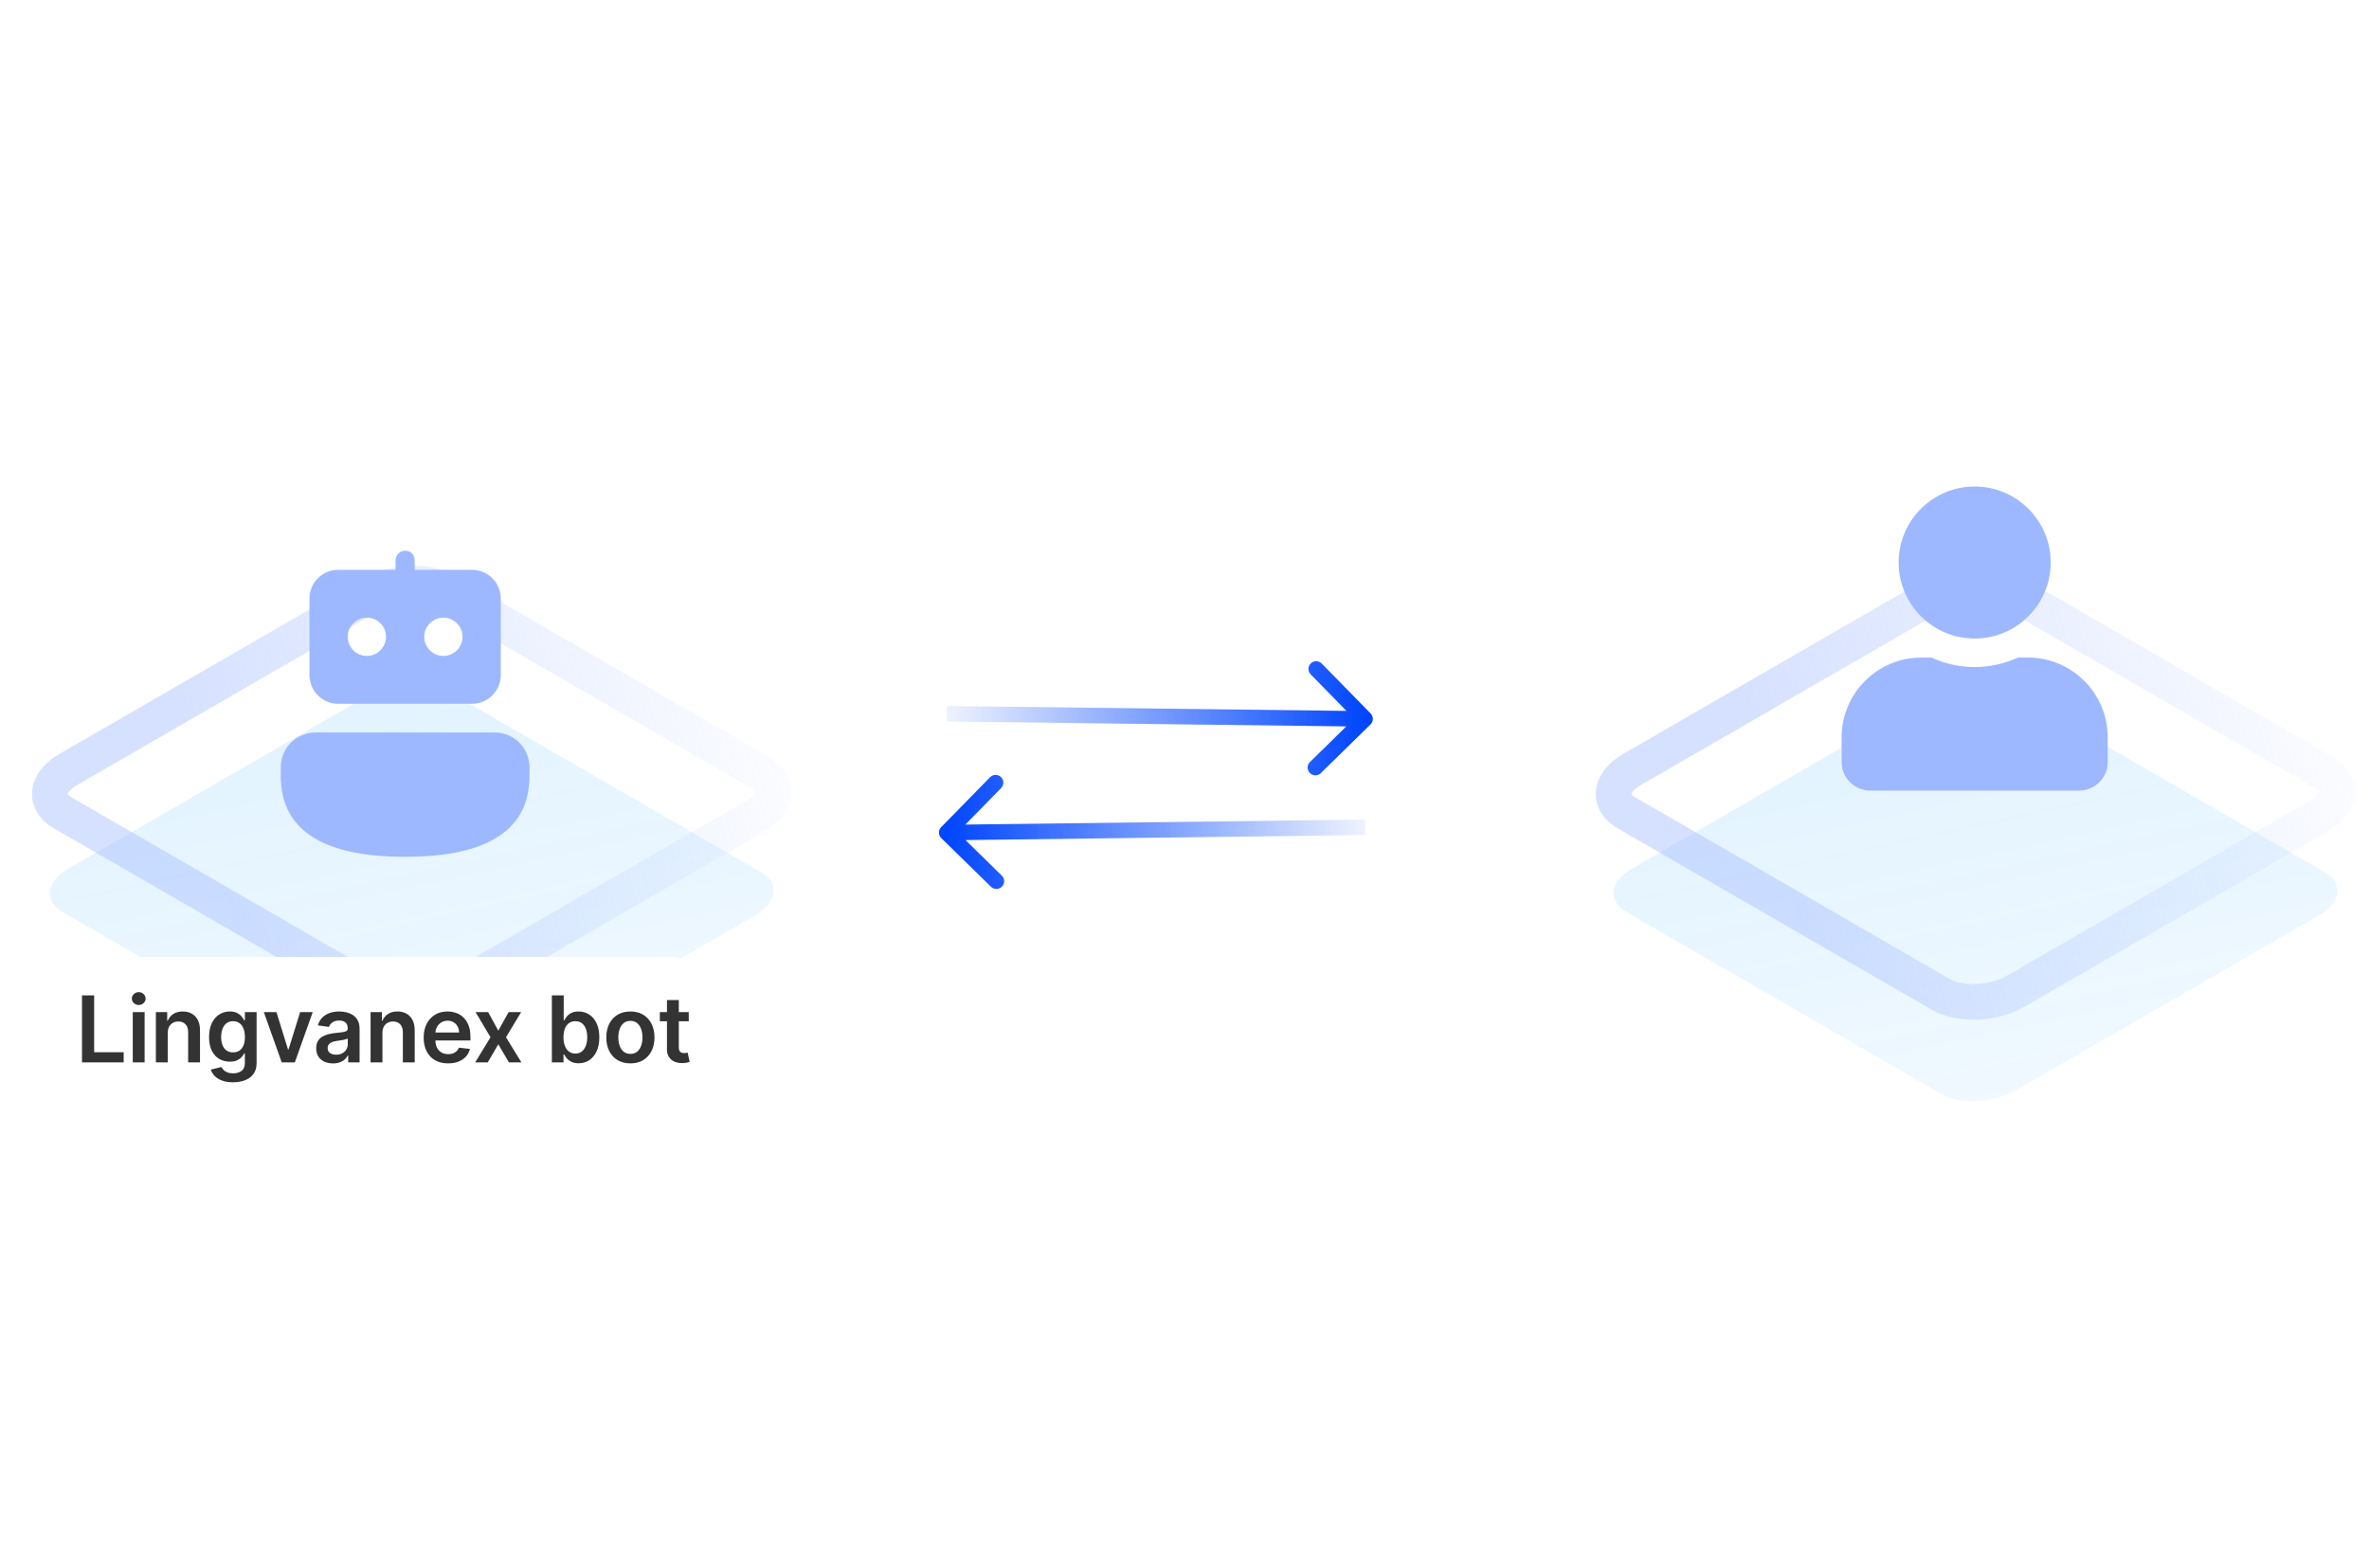<svg width="370" height="245" viewBox="0 0 370 245" fill="none" xmlns="http://www.w3.org/2000/svg">
<path d="M303.092 170.82L254.051 142.49C251.038 140.756 251.422 137.714 254.889 135.71L302.239 108.361C305.721 106.356 310.979 106.129 313.978 107.877L363.019 136.207C366.031 137.941 365.648 140.983 362.18 142.987L314.83 170.336C311.349 172.341 306.091 172.568 303.092 170.82Z" fill="url(#paint0_linear_532_1777)"/>
<path d="M308.221 159.29C305.819 159.29 303.517 158.778 301.698 157.726L252.657 129.396C250.482 128.146 249.232 126.184 249.232 124.038C249.232 121.635 250.781 119.361 253.495 117.783L300.845 90.434C305.222 87.904 311.475 87.691 315.369 89.951L364.41 118.281C366.584 119.531 367.834 121.493 367.834 123.64C367.834 126.042 366.286 128.33 363.571 129.894L316.221 157.243C313.876 158.607 310.977 159.29 308.206 159.29H308.221ZM304.483 152.907C306.643 154.158 310.835 153.931 313.436 152.424L360.786 125.075C361.98 124.393 362.264 123.767 362.264 123.654C362.25 123.625 362.093 123.398 361.624 123.128L312.583 94.798C310.423 93.547 306.245 93.775 303.631 95.281L256.28 122.63C255.087 123.313 254.803 123.938 254.803 124.052C254.817 124.08 254.973 124.322 255.442 124.578L304.483 152.907Z" fill="url(#paint1_linear_532_1777)"/>
<path d="M308.412 99.748C314.97 99.748 320.286 94.433 320.286 87.874C320.286 81.316 314.97 76 308.412 76C301.853 76 296.538 81.316 296.538 87.874C296.538 94.433 301.853 99.748 308.412 99.748ZM316.724 102.717H315.175C313.115 103.663 310.824 104.201 308.412 104.201C306 104.201 303.718 103.663 301.649 102.717H300.1C293.217 102.717 287.632 108.301 287.632 115.184V119.043C287.632 121.502 289.627 123.496 292.085 123.496H324.739C327.197 123.496 329.191 121.502 329.191 119.043V115.184C329.191 108.301 323.607 102.717 316.724 102.717Z" fill="#9DB8FF"/>
<path d="M58.86 170.82L9.819 142.49C6.806 140.756 7.19 137.714 10.657 135.71L58.008 108.361C61.489 106.356 66.747 106.129 69.746 107.877L118.787 136.207C121.799 137.941 121.416 140.983 117.948 142.987L70.598 170.336C67.117 172.341 61.859 172.568 58.86 170.82Z" fill="url(#paint2_linear_532_1777)"/>
<path d="M63.989 159.29C61.587 159.29 59.285 158.778 57.466 157.726L8.425 129.396C6.251 128.146 5 126.184 5 124.038C5 121.635 6.549 119.361 9.263 117.783L56.613 90.434C60.99 87.904 67.243 87.691 71.137 89.951L120.178 118.281C122.352 119.531 123.603 121.493 123.603 123.64C123.603 126.042 122.054 128.33 119.339 129.894L71.989 157.243C69.644 158.607 66.746 159.29 63.974 159.29H63.989ZM60.251 152.907C62.411 154.158 66.603 153.931 69.204 152.424L116.554 125.075C117.748 124.393 118.032 123.767 118.032 123.654C118.018 123.625 117.861 123.398 117.392 123.128L68.351 94.798C66.191 93.547 62.013 93.775 59.399 95.281L12.049 122.63C10.855 123.313 10.571 123.938 10.571 124.052C10.585 124.08 10.741 124.322 11.21 124.578L60.251 152.907Z" fill="url(#paint3_linear_532_1777)"/>
<path d="M214.054 113.163C214.531 112.697 214.537 111.93 214.069 111.452L206.433 103.657C205.965 103.178 205.199 103.169 204.722 103.636C204.246 104.102 204.239 104.869 204.708 105.347L211.495 112.276L204.592 119.037C204.116 119.503 204.109 120.27 204.578 120.748C205.046 121.226 205.812 121.236 206.289 120.769L214.054 113.163ZM147.852 112.702L213.196 113.507L213.216 111.087L147.873 110.282L147.852 112.702Z" fill="url(#paint4_linear_532_1777)"/>
<path d="M147.014 130.92C146.538 130.453 146.531 129.687 147 129.208L154.636 121.412C155.104 120.933 155.871 120.924 156.347 121.39C156.824 121.857 156.83 122.623 156.361 123.102L149.574 130.032L156.476 136.791C156.952 137.258 156.958 138.024 156.49 138.503C156.021 138.981 155.255 138.991 154.779 138.524L147.014 130.92ZM213.216 130.448L147.873 131.263L147.853 128.843L213.196 128.028L213.216 130.448Z" fill="url(#paint5_linear_532_1777)"/>
<g filter="url(#filter0_d_532_1777)">
<rect x="5" y="144.926" width="110.551" height="23.034" rx="11.517" fill="white" shape-rendering="crispEdges"/>
<path opacity="0.8" d="M12.808 161.441V150.971H14.705V159.851H19.316V161.441H12.808ZM20.737 161.441V153.589H22.587V161.441H20.737ZM21.667 152.474C21.374 152.474 21.122 152.377 20.91 152.183C20.699 151.985 20.593 151.748 20.593 151.472C20.593 151.193 20.699 150.956 20.91 150.762C21.122 150.564 21.374 150.465 21.667 150.465C21.964 150.465 22.216 150.564 22.424 150.762C22.635 150.956 22.741 151.193 22.741 151.472C22.741 151.748 22.635 151.985 22.424 152.183C22.216 152.377 21.964 152.474 21.667 152.474ZM26.197 156.84V161.441H24.346V153.589H26.115V154.923H26.207C26.388 154.483 26.676 154.134 27.071 153.875C27.47 153.616 27.963 153.487 28.549 153.487C29.091 153.487 29.563 153.602 29.965 153.834C30.371 154.066 30.684 154.402 30.906 154.841C31.131 155.281 31.241 155.814 31.238 156.441V161.441H29.387V156.728C29.387 156.203 29.251 155.792 28.978 155.496C28.709 155.199 28.336 155.051 27.859 155.051C27.535 155.051 27.247 155.122 26.995 155.266C26.746 155.405 26.55 155.608 26.407 155.874C26.267 156.14 26.197 156.462 26.197 156.84ZM36.391 164.55C35.726 164.55 35.155 164.459 34.678 164.279C34.201 164.102 33.817 163.863 33.528 163.563C33.238 163.263 33.037 162.931 32.924 162.566L34.591 162.162C34.666 162.316 34.775 162.467 34.918 162.617C35.061 162.771 35.254 162.897 35.496 162.996C35.741 163.098 36.05 163.149 36.421 163.149C36.946 163.149 37.381 163.021 37.725 162.766C38.069 162.513 38.241 162.097 38.241 161.518V160.03H38.149C38.054 160.221 37.914 160.417 37.73 160.618C37.549 160.819 37.309 160.988 37.009 161.124C36.712 161.261 36.339 161.329 35.889 161.329C35.286 161.329 34.739 161.187 34.248 160.905C33.761 160.618 33.372 160.192 33.083 159.627C32.796 159.057 32.653 158.345 32.653 157.49C32.653 156.627 32.796 155.9 33.083 155.307C33.372 154.71 33.763 154.258 34.254 153.952C34.744 153.642 35.291 153.487 35.895 153.487C36.355 153.487 36.733 153.565 37.029 153.722C37.329 153.875 37.568 154.061 37.745 154.279C37.922 154.494 38.057 154.696 38.149 154.887H38.251V153.589H40.077V161.569C40.077 162.241 39.916 162.796 39.596 163.236C39.276 163.676 38.838 164.004 38.282 164.223C37.727 164.441 37.096 164.55 36.391 164.55ZM36.406 159.877C36.798 159.877 37.132 159.782 37.408 159.591C37.684 159.4 37.894 159.125 38.037 158.768C38.18 158.41 38.251 157.98 38.251 157.479C38.251 156.985 38.18 156.552 38.037 156.181C37.897 155.809 37.689 155.521 37.413 155.317C37.14 155.109 36.805 155.005 36.406 155.005C35.993 155.005 35.649 155.112 35.373 155.327C35.097 155.542 34.889 155.837 34.749 156.211C34.61 156.583 34.54 157.006 34.54 157.479C34.54 157.96 34.61 158.381 34.749 158.742C34.892 159.1 35.102 159.379 35.378 159.58C35.658 159.778 36 159.877 36.406 159.877ZM48.843 153.589L46.047 161.441H44.002L41.206 153.589H43.179L44.984 159.422H45.065L46.875 153.589H48.843ZM52.015 161.6C51.517 161.6 51.069 161.511 50.67 161.334C50.275 161.153 49.961 160.888 49.73 160.537C49.501 160.185 49.387 159.753 49.387 159.238C49.387 158.795 49.469 158.428 49.633 158.139C49.796 157.849 50.019 157.617 50.302 157.444C50.585 157.27 50.904 157.138 51.258 157.05C51.616 156.958 51.986 156.891 52.368 156.85C52.828 156.803 53.201 156.76 53.487 156.723C53.774 156.682 53.981 156.62 54.111 156.539C54.244 156.453 54.31 156.322 54.31 156.145V156.114C54.31 155.729 54.196 155.431 53.968 155.22C53.739 155.008 53.411 154.903 52.981 154.903C52.528 154.903 52.168 155.001 51.902 155.199C51.64 155.397 51.463 155.63 51.371 155.9L49.643 155.654C49.779 155.177 50.004 154.778 50.318 154.458C50.631 154.134 51.015 153.892 51.468 153.732C51.921 153.568 52.422 153.487 52.971 153.487C53.349 153.487 53.726 153.531 54.101 153.619C54.476 153.708 54.818 153.855 55.128 154.059C55.438 154.26 55.687 154.535 55.875 154.882C56.066 155.23 56.161 155.664 56.161 156.186V161.441H54.382V160.363H54.321C54.208 160.581 54.05 160.785 53.845 160.976C53.644 161.164 53.39 161.315 53.083 161.431C52.78 161.544 52.424 161.6 52.015 161.6ZM52.495 160.24C52.867 160.24 53.189 160.167 53.462 160.02C53.734 159.87 53.944 159.673 54.09 159.427C54.24 159.182 54.316 158.914 54.316 158.624V157.699C54.258 157.747 54.159 157.791 54.019 157.832C53.883 157.873 53.729 157.909 53.559 157.939C53.388 157.97 53.22 157.997 53.053 158.021C52.886 158.045 52.741 158.066 52.618 158.083C52.342 158.12 52.095 158.181 51.877 158.267C51.659 158.352 51.487 158.471 51.361 158.624C51.234 158.774 51.171 158.969 51.171 159.207C51.171 159.548 51.296 159.805 51.545 159.979C51.793 160.153 52.11 160.24 52.495 160.24ZM59.729 156.84V161.441H57.878V153.589H59.647V154.923H59.739C59.92 154.483 60.208 154.134 60.603 153.875C61.002 153.616 61.494 153.487 62.08 153.487C62.622 153.487 63.094 153.602 63.496 153.834C63.902 154.066 64.216 154.402 64.437 154.841C64.662 155.281 64.773 155.814 64.769 156.441V161.441H62.919V156.728C62.919 156.203 62.782 155.792 62.51 155.496C62.241 155.199 61.867 155.051 61.39 155.051C61.066 155.051 60.778 155.122 60.526 155.266C60.277 155.405 60.081 155.608 59.938 155.874C59.799 156.14 59.729 156.462 59.729 156.84ZM69.983 161.595C69.196 161.595 68.516 161.431 67.944 161.104C67.374 160.773 66.936 160.306 66.63 159.703C66.323 159.097 66.169 158.382 66.169 157.561C66.169 156.753 66.323 156.044 66.63 155.434C66.94 154.821 67.373 154.344 67.928 154.003C68.484 153.659 69.136 153.487 69.886 153.487C70.37 153.487 70.827 153.565 71.256 153.722C71.689 153.875 72.071 154.114 72.401 154.437C72.736 154.761 72.998 155.174 73.189 155.675C73.38 156.172 73.475 156.765 73.475 157.454V158.021H67.039V156.774H71.701C71.698 156.419 71.621 156.104 71.471 155.828C71.321 155.549 71.112 155.329 70.842 155.168C70.576 155.008 70.266 154.928 69.912 154.928C69.534 154.928 69.201 155.02 68.915 155.204C68.629 155.385 68.405 155.623 68.245 155.92C68.088 156.213 68.008 156.535 68.005 156.886V157.975C68.005 158.432 68.088 158.824 68.255 159.151C68.422 159.475 68.656 159.724 68.956 159.897C69.256 160.068 69.607 160.153 70.009 160.153C70.278 160.153 70.522 160.116 70.74 160.041C70.958 159.962 71.147 159.848 71.308 159.698C71.468 159.548 71.589 159.362 71.671 159.141L73.398 159.335C73.289 159.792 73.082 160.191 72.775 160.531C72.471 160.869 72.083 161.131 71.609 161.319C71.135 161.503 70.593 161.595 69.983 161.595ZM76.241 153.589L77.826 156.487L79.437 153.589H81.395L79.028 157.515L81.436 161.441H79.488L77.826 158.614L76.18 161.441H74.217L76.609 157.515L74.278 153.589H76.241ZM86.191 161.441V150.971H88.042V154.887H88.118C88.214 154.696 88.349 154.494 88.522 154.279C88.696 154.061 88.931 153.875 89.228 153.722C89.524 153.565 89.903 153.487 90.363 153.487C90.969 153.487 91.516 153.642 92.004 153.952C92.495 154.258 92.883 154.713 93.169 155.317C93.459 155.917 93.604 156.653 93.604 157.525C93.604 158.388 93.463 159.12 93.18 159.724C92.897 160.327 92.512 160.787 92.024 161.104C91.537 161.421 90.985 161.579 90.368 161.579C89.918 161.579 89.545 161.504 89.248 161.354C88.952 161.205 88.713 161.024 88.533 160.813C88.355 160.598 88.217 160.395 88.118 160.204H88.011V161.441H86.191ZM88.006 157.515C88.006 158.023 88.078 158.468 88.221 158.849C88.367 159.231 88.577 159.529 88.85 159.744C89.126 159.955 89.46 160.061 89.852 160.061C90.261 160.061 90.603 159.952 90.879 159.734C91.155 159.512 91.363 159.211 91.503 158.829C91.646 158.444 91.718 158.006 91.718 157.515C91.718 157.028 91.648 156.595 91.508 156.217C91.368 155.838 91.16 155.542 90.884 155.327C90.608 155.112 90.264 155.005 89.852 155.005C89.456 155.005 89.121 155.109 88.844 155.317C88.568 155.525 88.359 155.816 88.216 156.191C88.076 156.566 88.006 157.007 88.006 157.515ZM98.459 161.595C97.692 161.595 97.027 161.426 96.465 161.089C95.903 160.751 95.466 160.279 95.156 159.673C94.849 159.066 94.696 158.357 94.696 157.546C94.696 156.735 94.849 156.024 95.156 155.414C95.466 154.804 95.903 154.33 96.465 153.993C97.027 153.655 97.692 153.487 98.459 153.487C99.226 153.487 99.89 153.655 100.453 153.993C101.015 154.33 101.45 154.804 101.756 155.414C102.066 156.024 102.221 156.735 102.221 157.546C102.221 158.357 102.066 159.066 101.756 159.673C101.45 160.279 101.015 160.751 100.453 161.089C99.89 161.426 99.226 161.595 98.459 161.595ZM98.469 160.112C98.885 160.112 99.232 159.998 99.512 159.77C99.791 159.538 99.999 159.228 100.136 158.839C100.275 158.451 100.345 158.018 100.345 157.541C100.345 157.06 100.275 156.626 100.136 156.237C99.999 155.845 99.791 155.533 99.512 155.301C99.232 155.07 98.885 154.954 98.469 154.954C98.043 154.954 97.689 155.07 97.406 155.301C97.126 155.533 96.916 155.845 96.777 156.237C96.641 156.626 96.572 157.06 96.572 157.541C96.572 158.018 96.641 158.451 96.777 158.839C96.916 159.228 97.126 159.538 97.406 159.77C97.689 159.998 98.043 160.112 98.469 160.112ZM107.57 153.589V155.02H103.055V153.589H107.57ZM104.17 151.707H106.02V159.079C106.02 159.328 106.058 159.519 106.133 159.652C106.211 159.782 106.314 159.87 106.44 159.918C106.566 159.966 106.706 159.989 106.859 159.989C106.975 159.989 107.08 159.981 107.176 159.964C107.275 159.947 107.35 159.932 107.401 159.918L107.713 161.365C107.614 161.399 107.472 161.436 107.288 161.477C107.108 161.518 106.886 161.542 106.624 161.549C106.16 161.562 105.743 161.493 105.371 161.339C105 161.182 104.705 160.94 104.487 160.613C104.272 160.286 104.166 159.877 104.17 159.386V151.707Z" fill="black"/>
</g>
<path d="M77.29 114.426C80.277 114.426 82.697 116.846 82.697 119.833V121.893H82.681C82.58 124.222 81.941 127.143 79.326 129.53C76.469 132.137 71.537 133.841 63.273 133.841C55.008 133.841 50.077 132.137 47.22 129.53C44.605 127.143 43.966 124.222 43.865 121.893H43.849V119.833C43.849 116.846 46.269 114.426 49.255 114.426H77.29Z" fill="#9DB8FF"/>
<path d="M52.814 89.016C50.338 89.016 48.331 91.023 48.331 93.498V105.452C48.331 107.927 50.338 109.934 52.814 109.934H73.733C76.208 109.934 78.215 107.927 78.215 105.452V93.498C78.215 91.023 76.208 89.016 73.733 89.016H64.767C64.767 89.016 64.767 88.444 64.767 87.522C64.767 86.599 64.098 86.027 63.273 86.027C62.448 86.027 61.779 86.716 61.779 87.522V89.016H52.814ZM54.308 99.475C54.308 97.825 55.646 96.487 57.297 96.487C58.947 96.487 60.285 97.825 60.285 99.475C60.285 101.125 58.947 102.463 57.297 102.463C55.646 102.463 54.308 101.125 54.308 99.475ZM66.262 99.475C66.262 97.825 67.6 96.487 69.25 96.487C70.9 96.487 72.238 97.825 72.238 99.475C72.238 101.125 70.9 102.463 69.25 102.463C67.6 102.463 66.262 101.125 66.262 99.475Z" fill="#9DB8FF"/>
<defs>
<filter id="filter0_d_532_1777" x="0.483" y="144.926" width="119.584" height="32.069" filterUnits="userSpaceOnUse" color-interpolation-filters="sRGB">
<feFlood flood-opacity="0" result="BackgroundImageFix"/>
<feColorMatrix in="SourceAlpha" type="matrix" values="0 0 0 0 0 0 0 0 0 0 0 0 0 0 0 0 0 0 127 0" result="hardAlpha"/>
<feOffset dy="4.517"/>
<feGaussianBlur stdDeviation="2.258"/>
<feComposite in2="hardAlpha" operator="out"/>
<feColorMatrix type="matrix" values="0 0 0 0 0 0 0 0 0 0 0 0 0 0 0 0 0 0 0.08 0"/>
<feBlend mode="normal" in2="BackgroundImageFix" result="effect1_dropShadow_532_1777"/>
<feBlend mode="normal" in="SourceGraphic" in2="effect1_dropShadow_532_1777" result="shape"/>
</filter>
<linearGradient id="paint0_linear_532_1777" x1="308.535" y1="235.955" x2="281.432" y2="111.598" gradientUnits="userSpaceOnUse">
<stop stop-color="#0D9AFF" stop-opacity="0.01"/>
<stop offset="1" stop-color="#0D9AFF" stop-opacity="0.12"/>
</linearGradient>
<linearGradient id="paint1_linear_532_1777" x1="261.62" y1="146.523" x2="376.019" y2="115.345" gradientUnits="userSpaceOnUse">
<stop offset="0.158" stop-color="#A5BDFF" stop-opacity="0.46"/>
<stop offset="1" stop-color="#A5BDFF" stop-opacity="0"/>
</linearGradient>
<linearGradient id="paint2_linear_532_1777" x1="64.303" y1="235.955" x2="37.2" y2="111.598" gradientUnits="userSpaceOnUse">
<stop stop-color="#0D9AFF" stop-opacity="0.01"/>
<stop offset="1" stop-color="#0D9AFF" stop-opacity="0.12"/>
</linearGradient>
<linearGradient id="paint3_linear_532_1777" x1="17.388" y1="146.523" x2="131.787" y2="115.345" gradientUnits="userSpaceOnUse">
<stop offset="0.158" stop-color="#A5BDFF" stop-opacity="0.46"/>
<stop offset="1" stop-color="#A5BDFF" stop-opacity="0"/>
</linearGradient>
<linearGradient id="paint4_linear_532_1777" x1="213.206" y1="112.287" x2="143.24" y2="111.731" gradientUnits="userSpaceOnUse">
<stop stop-color="#0146FE"/>
<stop offset="1" stop-color="#0146FE" stop-opacity="0"/>
</linearGradient>
<linearGradient id="paint5_linear_532_1777" x1="147.863" y1="130.043" x2="217.828" y2="129.495" gradientUnits="userSpaceOnUse">
<stop stop-color="#0146FE"/>
<stop offset="1" stop-color="#0146FE" stop-opacity="0"/>
</linearGradient>
</defs>
</svg>
